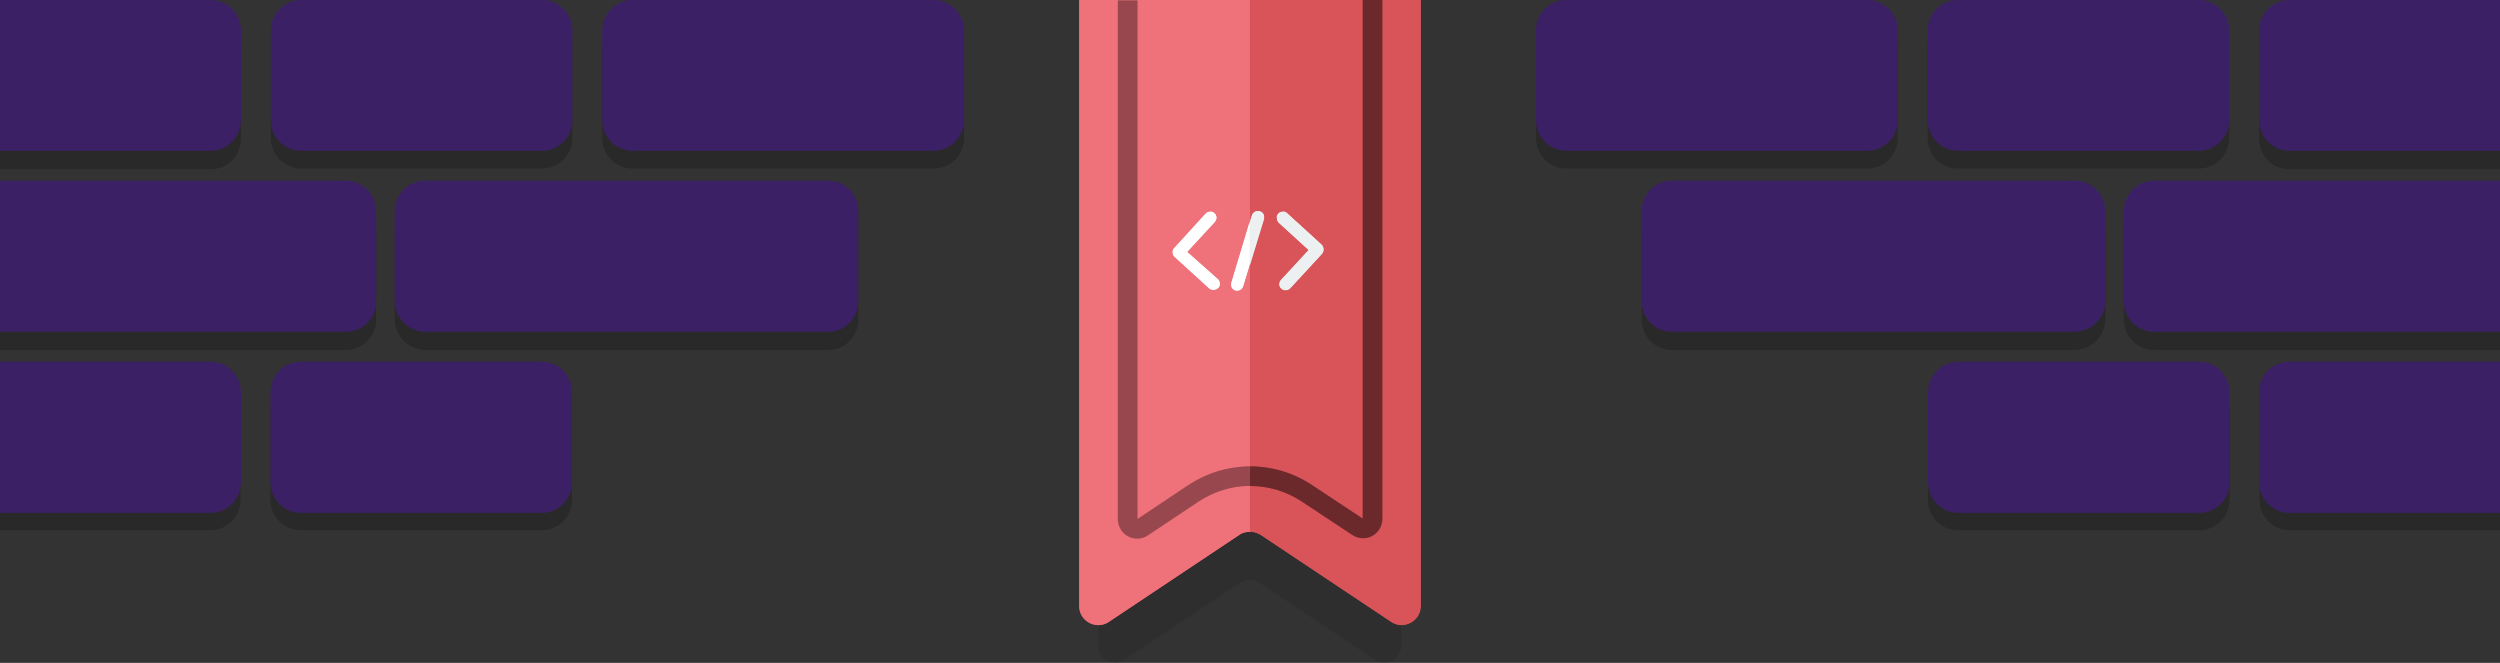 <?xml version="1.0" encoding="utf-8"?>
<!-- Generator: Adobe Illustrator 22.0.1, SVG Export Plug-In . SVG Version: 6.00 Build 0)  -->
<svg version="1.1" id="Слой_1" xmlns="http://www.w3.org/2000/svg" xmlns:xlink="http://www.w3.org/1999/xlink" x="0px" y="0px"
	 viewBox="0 0 660 175" style="enable-background:new 0 0 660 175;" xml:space="preserve">
<rect x="0" y="0" width="660" height="175" fill="#333333" stroke="none"/>
<style type="text/css">
	.st0{opacity:0.1;enable-background:new    ;}
	.st1{fill:#D95459;}
	.st2{fill:#EF717A;}
	.st3{fill:#ECF0F1;}
	.st4{fill:#FFFFFF;}
	.st5{opacity:0.3;enable-background:new    ;}
	.st6{opacity:0.2;enable-background:new    ;}
	.st7{fill:#3B2066;}
</style>
<g id="emblem">
	<g>
		<path id="shadow" class="st0" d="M329.9,28.3h-40v142.2c0,3.5,4,5.7,6.9,3.7l30.6-20.4c0.7-0.5,1.6-0.7,2.5-0.7s1.7,0.2,2.5,0.7
			l30.6,20.4c3,2,6.9-0.1,6.9-3.7V28.3H329.9z"/>
		<path class="st1" d="M329.9,0h-45v160c0,4,4.5,6.4,7.8,4.2l34.5-23c0.8-0.6,1.8-0.8,2.8-0.8s1.9,0.3,2.8,0.8l34.5,23
			c3.3,2.2,7.8-0.2,7.8-4.2V0H329.9z"/>
		<path id="back_x5F_r" class="st1" d="M329.9,0v140.3c1,0,1.9,0.3,2.8,0.8l34.5,23c3.3,2.2,7.8-0.2,7.8-4.2V0H329.9z"/>
		<path id="back_x5F_l_2_" class="st2" d="M284.9,0v160c0,4,4.5,6.4,7.8,4.2l34.5-23c0.8-0.6,1.8-0.8,2.8-0.8V0H284.9z"/>
	</g>
</g>
<g id="Слой_15">
	<g>
		<path class="st3" d="M332.6,55.8c-0.9-0.3-1.8,0.2-2.1,1.1l-0.5,1.7l-4.9,16c-0.1,0.4-0.1,0.9,0.1,1.3s0.6,0.7,1,0.8h0.1
			c0.1,0,0.3,0,0.4,0c0.7,0,1.3-0.5,1.5-1.2l1.7-5.6l3.7-12.1C333.9,57,333.5,56,332.6,55.8z"/>
		<path class="st3" d="M313.4,66.5l7.3-7.9c0.6-0.7,0.6-1.7-0.1-2.3c-0.3-0.3-0.7-0.5-1.2-0.4c-0.4,0-0.8,0.2-1.1,0.5l-8.3,9.1
			c-0.3,0.3-0.5,0.7-0.4,1.2c0,0.4,0.2,0.9,0.5,1.1l9.1,8.3c0.2,0.2,0.5,0.3,0.8,0.4c0.1,0,0.3,0,0.4,0c0.4,0,0.9-0.2,1.2-0.5
			c0.3-0.3,0.5-0.7,0.4-1.2c0-0.4-0.2-0.9-0.5-1.1L313.4,66.5z"/>
		<path class="st3" d="M348.9,64.6l-9.1-8.3c-0.3-0.3-0.7-0.5-1.2-0.4c-0.4,0-0.9,0.2-1.1,0.5c-0.3,0.3-0.5,0.7-0.4,1.2
			c0,0.4,0.2,0.9,0.5,1.2l7.9,7.2l-7.3,7.9c-0.6,0.7-0.6,1.7,0.1,2.3c0.2,0.2,0.5,0.3,0.8,0.4c0.1,0,0.3,0,0.4,0
			c0.4,0,0.8-0.2,1.1-0.5L349,67C349.6,66.3,349.5,65.2,348.9,64.6z"/>
	</g>
	<path class="st4" d="M325.1,74.6c-0.1,0.4-0.1,0.9,0.1,1.3s0.6,0.7,1,0.8h0.1c0.1,0,0.3,0,0.4,0c0.7,0,1.3-0.5,1.5-1.2l1.7-5.6
		V58.5L325.1,74.6z"/>
	<path class="st3" d="M332.6,55.8c-0.9-0.3-1.8,0.2-2.1,1.1l-0.5,1.7V70l3.7-12.1C333.9,57,333.5,56,332.6,55.8z"/>
	<path class="st4" d="M313.4,66.5l7.3-7.9c0.6-0.7,0.6-1.7-0.1-2.3c-0.3-0.3-0.7-0.5-1.2-0.4c-0.4,0-0.9,0.2-1.1,0.5l-8.3,9.1
		c-0.3,0.3-0.5,0.7-0.4,1.2c0,0.4,0.2,0.9,0.5,1.1l9.1,8.3c0.2,0.2,0.5,0.3,0.8,0.4c0.1,0,0.3,0,0.4,0c0.4,0,0.9-0.2,1.2-0.5
		c0.3-0.3,0.5-0.7,0.4-1.2c0-0.4-0.2-0.9-0.5-1.1L313.4,66.5z"/>
	<path class="st3" d="M348.9,64.6l-9.1-8.3c-0.3-0.3-0.7-0.5-1.2-0.4c-0.4,0-0.9,0.2-1.1,0.5c-0.3,0.3-0.5,0.7-0.4,1.2
		c0,0.4,0.2,0.9,0.5,1.2l7.9,7.2l-7.3,7.9c-0.6,0.7-0.6,1.7,0.1,2.3c0.2,0.2,0.5,0.3,0.8,0.4c0.1,0,0.3,0,0.4,0
		c0.4,0,0.8-0.2,1.1-0.5L349,67C349.6,66.3,349.5,65.2,348.9,64.6z"/>
</g>
<path class="st5" d="M359.7,0v136.9l-13.3-8.8c-4.9-3.3-10.6-5-16.4-5l0,0c0,0,0,0-0.1,0l0,0l0,0c-1.7,0-3.4,0.2-5.1,0.5
	c-4,0.7-7.9,2.3-11.6,4.8l-12.9,8.6V0.1h-5.2V137c0,1.9,1,3.7,2.7,4.6c1.7,0.9,3.7,0.8,5.3-0.3l12.9-8.6c3.1-2.1,6.4-3.4,9.6-4
	c1.5-0.3,3-0.4,4.3-0.4c4.9,0,9.6,1.4,13.7,4.1l13.3,8.8c0.9,0.6,1.9,0.9,2.9,0.9c0.8,0,1.7-0.2,2.4-0.6c1.7-0.9,2.7-2.7,2.7-4.6V0
	H359.7z"/>
<path id="border_x5F_r" class="st5" d="M359.8,0v136.9l-13.3-8.8c-4.9-3.3-10.7-5-16.5-5v5.2c4.9,0,9.6,1.4,13.7,4.1l13.3,8.8
	c0.9,0.6,1.9,0.9,2.9,0.9c0.8,0,1.7-0.2,2.4-0.6c1.7-0.9,2.7-2.7,2.7-4.6V0H359.8z"/>
<path id="border_x5F_l_2_" class="st0" d="M324.8,123.6c-4,0.7-7.9,2.3-11.6,4.8l-12.9,8.6V0.1h-5.2V137c0,1.9,1,3.7,2.7,4.6
	c1.7,0.9,3.7,0.8,5.3-0.3l12.9-8.6c3.1-2.1,6.4-3.4,9.6-4c1.5-0.3,3-0.4,4.4-0.4v-5.2C328.3,123.1,326.5,123.3,324.8,123.6z"/>
<g id="bricks_2_">
	<g>
		<path class="st6" d="M604.4,4.8c-4.4,0-8,3.6-8,8v23.9c0,4.4,3.6,8,8,8H662V4.8H604.4z"/>
		<path class="st6" d="M516.9,44.5h63.6c4.4,0,8-3.6,8-8V12.7c0-4.4-3.6-8-8-8h-63.6c-4.4,0-8,3.6-8,8v23.9
			C509,41,512.5,44.5,516.9,44.5z"/>
		<path class="st6" d="M568.7,52.5c-4.4,0-8,3.6-8,8v23.9c0,4.4,3.6,8,8,8H662V52.5H568.7z"/>
		<path class="st6" d="M413.5,44.5H493c4.4,0,8-3.6,8-8V12.7c0-4.4-3.6-8-8-8h-79.5c-4.4,0-8,3.6-8,8v23.9
			C405.6,41,409.1,44.5,413.5,44.5z"/>
		<path class="st6" d="M580.6,100.2H517c-4.4,0-8,3.6-8,8V132c0,4.4,3.6,8,8,8h63.6c4.4,0,8-3.6,8-8v-23.9
			C588.5,103.8,585,100.2,580.6,100.2z"/>
		<path class="st6" d="M596.5,108.2V132c0,4.4,3.6,8,8,8H662v-39.8h-57.6C600,100.2,596.5,103.8,596.5,108.2z"/>
		<path class="st6" d="M555.8,84.3V60.5c0-4.4-3.6-8-8-8H441.3c-4.4,0-7.9,3.6-7.9,8v23.9c0,4.4,3.6,8,7.9,8h106.5
			C552.2,92.3,555.8,88.7,555.8,84.3z"/>
	</g>
	<g>
		<path class="st7" d="M413.5,39.8H493c4.4,0,8-3.6,8-8V8c0-4.4-3.6-8-8-8h-79.5c-4.4,0-8,3.6-8,8v23.9
			C405.6,36.2,409.1,39.8,413.5,39.8z"/>
		<path class="st7" d="M516.9,39.8h63.6c4.4,0,8-3.6,8-8V8c0-4.4-3.6-8-8-8h-63.6c-4.4,0-8,3.6-8,8v23.9
			C509,36.2,512.5,39.8,516.9,39.8z"/>
		<path class="st7" d="M604.4,39.8H662V0h-57.6c-4.4,0-8,3.6-8,8v23.9C596.5,36.2,600,39.8,604.4,39.8z"/>
		<path class="st7" d="M568.7,47.7c-4.4,0-8,3.6-8,8v23.9c0,4.4,3.6,8,8,8H662V47.7H568.7z"/>
		<path class="st7" d="M604.4,95.5c-4.4,0-8,3.6-8,8v23.9c0,4.4,3.6,8,8,8H662V95.5H604.4z"/>
		<path class="st7" d="M580.6,95.5H517c-4.4,0-8,3.6-8,8v23.9c0,4.4,3.6,8,8,8h63.6c4.4,0,8-3.6,8-8v-23.9
			C588.5,99,585,95.5,580.6,95.5z"/>
		<path class="st7" d="M555.8,79.5V55.7c0-4.4-3.6-8-8-8H441.3c-4.4,0-7.9,3.6-7.9,8v23.9c0,4.4,3.6,8,7.9,8h106.5
			C552.2,87.5,555.8,83.9,555.8,79.5z"/>
	</g>
</g>
<g id="bricks_3_">
	<g>
		<path class="st6" d="M-2,4.8v39.9h57.6c4.4,0,8-3.6,8-8V12.8c0-4.4-3.6-8-8-8H-2z"/>
		<path class="st6" d="M151.1,36.6V12.7c0-4.4-3.6-8-8-8H79.5c-4.4,0-8,3.6-8,8v23.8c0,4.4,3.6,8,8,8h63.6
			C147.5,44.5,151,41,151.1,36.6z"/>
		<path class="st6" d="M-2,52.5v39.9h93.3c4.4,0,8-3.6,8-8V60.5c0-4.4-3.6-8-8-8H-2z"/>
		<path class="st6" d="M254.5,36.6V12.7c0-4.4-3.6-8-8-8H167c-4.4,0-8,3.6-8,8v23.8c0,4.4,3.6,8,8,8h79.5
			C250.9,44.5,254.4,41,254.5,36.6z"/>
		<path class="st6" d="M71.4,108.1V132c0,4.4,3.6,8,8,8H143c4.4,0,8-3.6,8-8v-23.8c0-4.4-3.6-8-8-8H79.4
			C75,100.2,71.5,103.8,71.4,108.1z"/>
		<path class="st6" d="M55.6,100.2H-2V140h57.5c4.4,0,8-3.6,8-8v-23.8C63.5,103.8,60,100.2,55.6,100.2z"/>
		<path class="st6" d="M112.2,92.4h106.5c4.3,0,7.9-3.6,7.9-8V60.5c0-4.4-3.5-8-7.9-8H112.2c-4.4,0-8,3.6-8,8v23.8
			C104.2,88.7,107.8,92.3,112.2,92.4z"/>
	</g>
	<g>
		<path class="st7" d="M254.5,31.9V8c0-4.4-3.6-8-8-8L167,0c-4.4,0-8,3.6-8,8v23.8c0,4.4,3.6,8,8,8h79.5
			C250.9,39.8,254.4,36.2,254.5,31.9z"/>
		<path class="st7" d="M151.1,31.9V8c0-4.4-3.6-8-8-8L79.5,0c-4.4,0-8,3.6-8,8v23.8c0,4.4,3.6,8,8,8h63.6
			C147.5,39.8,151,36.2,151.1,31.9z"/>
		<path class="st7" d="M63.6,31.9V8c0-4.4-3.6-8-8-8L-2,0v39.8h57.6C60,39.8,63.5,36.2,63.6,31.9z"/>
		<path class="st7" d="M-2,47.7v39.9h93.3c4.4,0,8-3.6,8-8V55.7c0-4.4-3.6-8-8-8H-2z"/>
		<path class="st7" d="M-2,95.5v39.9h57.6c4.4,0,8-3.6,8-8v-23.9c0-4.4-3.6-8-8-8H-2z"/>
		<path class="st7" d="M71.4,103.5v23.9c0,4.4,3.6,8,8,8H143c4.4,0,8-3.6,8-8v-23.9c0-4.4-3.6-8-8-8H79.4
			C75,95.5,71.5,99,71.4,103.5z"/>
		<path class="st7" d="M112.2,87.6h106.5c4.3,0,7.9-3.6,7.9-8V55.7c0-4.4-3.5-8-7.9-8H112.2c-4.4,0-8,3.6-8,8v23.8
			C104.2,83.9,107.8,87.5,112.2,87.6z"/>
	</g>
</g>
</svg>
